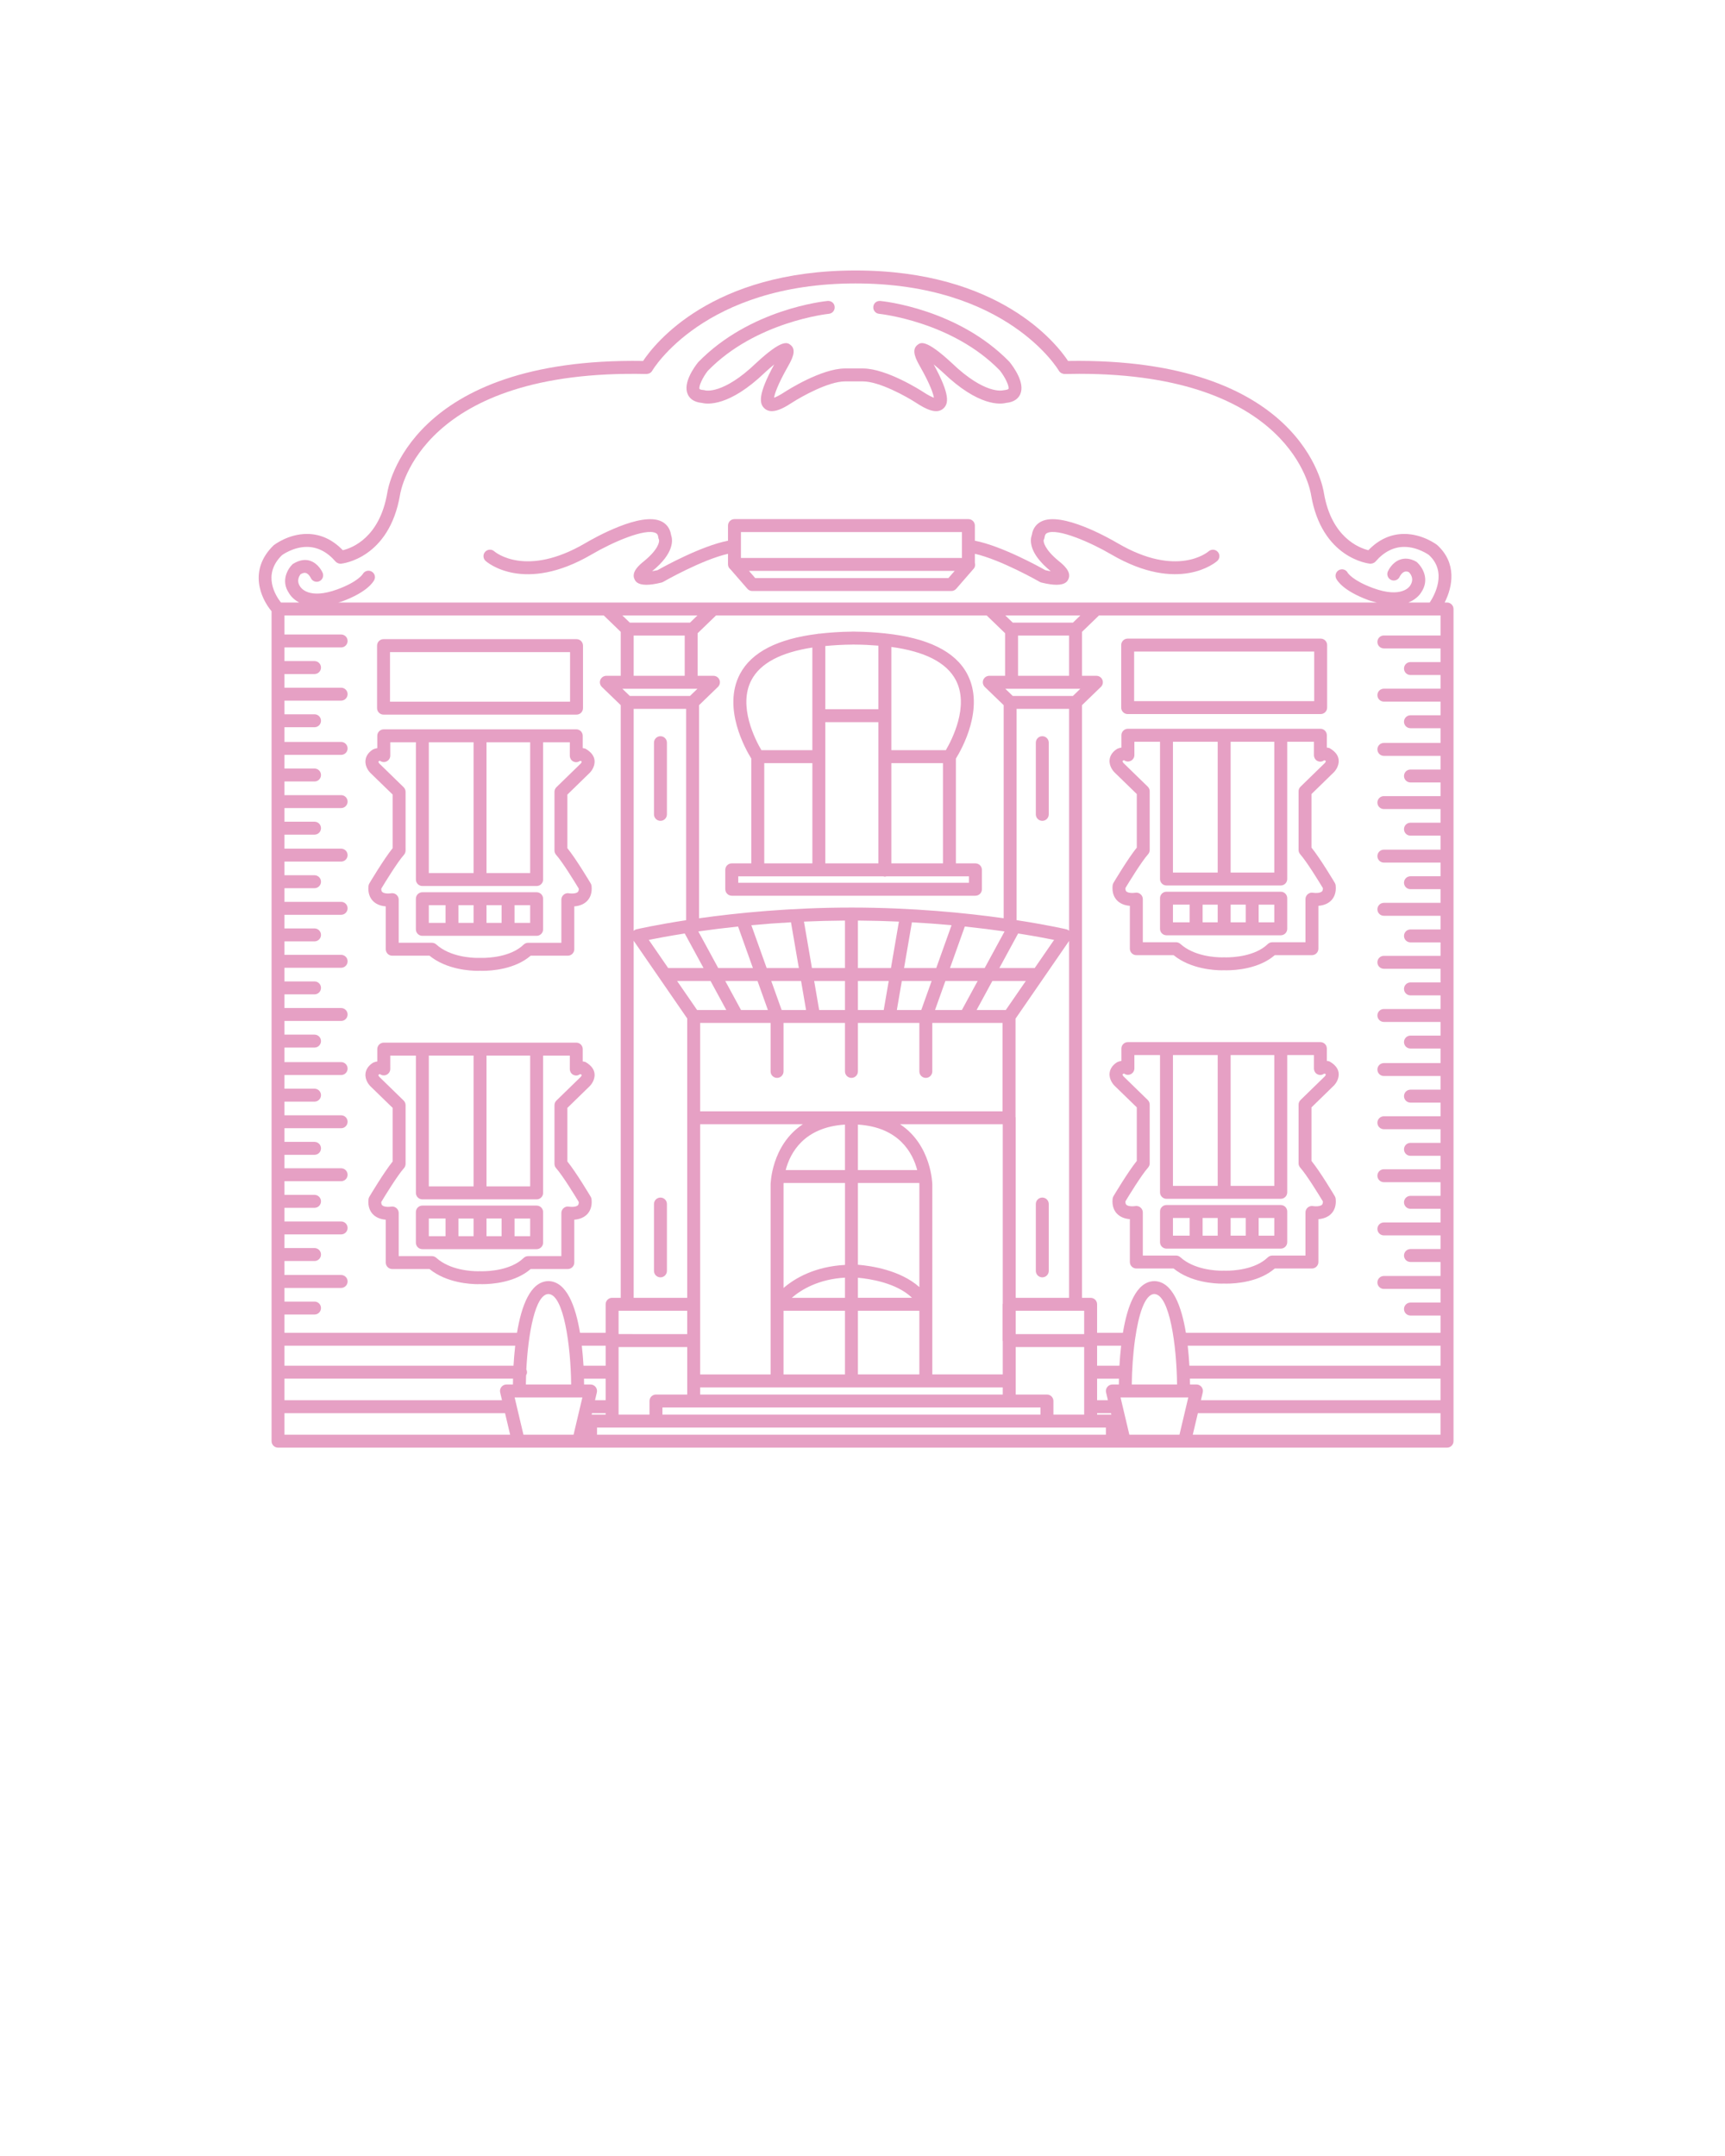 <svg xmlns="http://www.w3.org/2000/svg" xmlns:xlink="http://www.w3.org/1999/xlink" version="1.1" x="0px" y="0px" viewBox="0 0 100 125" fill="rgba(230, 160, 196, 1)" enable-background="new 0 0 100 100" xml:space="preserve"><g><g><path d="M83.884,34.932h-0.136c0.464-0.915,0.726-2.283-0.44-3.339c-0.034-0.025-0.84-0.636-1.9-0.636    c-0.778,0-1.478,0.317-2.082,0.943c-0.533-0.131-2.137-0.736-2.577-3.313c-0.044-0.317-1.279-7.883-14.832-7.659    c-0.653-0.985-3.961-5.246-12.318-5.246s-11.665,4.261-12.318,5.246c-13.529-0.216-14.787,7.342-14.831,7.648    c-0.443,2.6-2.041,3.197-2.577,3.325c-0.604-0.627-1.305-0.944-2.083-0.944c-1.061,0-1.866,0.61-1.934,0.665    c-1.457,1.423-0.758,3.05-0.113,3.816v48.118c0,0.207,0.168,0.375,0.375,0.375h13.932h3.5h0.688h30.25h0.688h3.5h15.211    c0.207,0,0.375-0.168,0.375-0.375v-48.25C84.259,35.1,84.091,34.932,83.884,34.932z M61.068,82.017v-0.79    c0-0.207-0.168-0.375-0.375-0.375h-1.812v-0.79v-1.963h3.969v3.918H61.068z M35.86,82.017v-3.918h3.979v1.963v0.79h-1.812    c-0.207,0-0.375,0.168-0.375,0.375v0.79H35.86z M34.297,82.017l0.021-0.085h0.793v0.085H34.297z M29.36,80.27    c-0.114,0-0.223,0.053-0.294,0.143s-0.098,0.207-0.071,0.318l0.106,0.451h-12.61v-1.25h13.25    c-0.003,0.124-0.005,0.235-0.005,0.338H29.36z M35,35.682l0.984,0.951v2.549h-0.833c-0.153,0-0.29,0.093-0.348,0.234    s-0.022,0.304,0.087,0.41l1.094,1.057v34.361h-0.499c-0.207,0-0.375,0.168-0.375,0.375v1.653h-1.487    c-0.253-1.53-0.771-2.979-1.832-2.997c-1.055,0.019-1.568,1.467-1.82,2.997H16.491v-1.059h1.743c0.207,0,0.375-0.168,0.375-0.375    s-0.168-0.375-0.375-0.375h-1.743v-0.792h3.285c0.207,0,0.375-0.168,0.375-0.375s-0.168-0.375-0.375-0.375h-3.285V73.11h1.743    c0.207,0,0.375-0.168,0.375-0.375s-0.168-0.375-0.375-0.375h-1.743v-0.792h3.285c0.207,0,0.375-0.168,0.375-0.375    s-0.168-0.375-0.375-0.375h-3.285v-0.792h1.743c0.207,0,0.375-0.168,0.375-0.375s-0.168-0.375-0.375-0.375h-1.743v-0.792h3.285    c0.207,0,0.375-0.168,0.375-0.375s-0.168-0.375-0.375-0.375h-3.285v-0.78h1.743c0.207,0,0.375-0.168,0.375-0.375    s-0.168-0.375-0.375-0.375h-1.743v-0.792h3.285c0.207,0,0.375-0.168,0.375-0.375s-0.168-0.375-0.375-0.375h-3.285V63.87h1.743    c0.207,0,0.375-0.168,0.375-0.375s-0.168-0.375-0.375-0.375h-1.743v-0.792h3.285c0.207,0,0.375-0.168,0.375-0.375    s-0.168-0.375-0.375-0.375h-3.285v-0.843h1.743c0.207,0,0.375-0.168,0.375-0.375s-0.168-0.375-0.375-0.375h-1.743v-0.792h3.285    c0.207,0,0.375-0.168,0.375-0.375s-0.168-0.375-0.375-0.375h-3.285v-0.792h1.743c0.207,0,0.375-0.168,0.375-0.375    s-0.168-0.375-0.375-0.375h-1.743v-0.792h3.285c0.207,0,0.375-0.168,0.375-0.375s-0.168-0.375-0.375-0.375h-3.285v-0.78h1.743    c0.207,0,0.375-0.168,0.375-0.375s-0.168-0.375-0.375-0.375h-1.743v-0.792h3.285c0.207,0,0.375-0.168,0.375-0.375    s-0.168-0.375-0.375-0.375h-3.285v-0.792h1.743c0.207,0,0.375-0.168,0.375-0.375s-0.168-0.375-0.375-0.375h-1.743v-0.792h3.285    c0.207,0,0.375-0.168,0.375-0.375s-0.168-0.375-0.375-0.375h-3.285v-0.812h1.743c0.207,0,0.375-0.168,0.375-0.375    s-0.168-0.375-0.375-0.375h-1.743V46.85h3.285c0.207,0,0.375-0.168,0.375-0.375S19.983,46.1,19.776,46.1h-3.285v-0.792h1.743    c0.207,0,0.375-0.168,0.375-0.375s-0.168-0.375-0.375-0.375h-1.743v-0.792h3.285c0.207,0,0.375-0.168,0.375-0.375    s-0.168-0.375-0.375-0.375h-3.285v-0.853h1.743c0.207,0,0.375-0.168,0.375-0.375s-0.168-0.375-0.375-0.375h-1.743v-0.792h3.285    c0.207,0,0.375-0.168,0.375-0.375s-0.168-0.375-0.375-0.375h-3.285v-0.792h1.743c0.207,0,0.375-0.168,0.375-0.375    s-0.168-0.375-0.375-0.375h-1.743v-0.792h3.285c0.207,0,0.375-0.168,0.375-0.375s-0.168-0.375-0.375-0.375h-3.285v-1.105H35z     M57.199,35.682l1.067,1.031v2.469h-0.916c-0.153,0-0.29,0.093-0.348,0.234s-0.022,0.304,0.087,0.41l1.094,1.057v12.355    c-2.22-0.312-5.304-0.619-8.824-0.619c-3.525,0-6.612,0.309-8.833,0.621V40.883l1.094-1.057c0.109-0.106,0.145-0.269,0.087-0.41    s-0.194-0.234-0.348-0.234h-0.916v-2.469l1.067-1.031H57.199z M83.079,35.682h0.43v1.162h-3.285c-0.207,0-0.375,0.168-0.375,0.375    s0.168,0.375,0.375,0.375h3.285v0.792h-1.743c-0.207,0-0.375,0.168-0.375,0.375s0.168,0.375,0.375,0.375h1.743v0.792h-3.285    c-0.207,0-0.375,0.168-0.375,0.375s0.168,0.375,0.375,0.375h3.285v0.792h-1.743c-0.207,0-0.375,0.168-0.375,0.375    s0.168,0.375,0.375,0.375h1.743v0.853h-3.285c-0.207,0-0.375,0.168-0.375,0.375s0.168,0.375,0.375,0.375h3.285v0.792h-1.743    c-0.207,0-0.375,0.168-0.375,0.375s0.168,0.375,0.375,0.375h1.743v0.792h-3.285c-0.207,0-0.375,0.168-0.375,0.375    s0.168,0.375,0.375,0.375h3.285v0.792h-1.743c-0.207,0-0.375,0.168-0.375,0.375s0.168,0.375,0.375,0.375h1.743v0.812h-3.285    c-0.207,0-0.375,0.168-0.375,0.375s0.168,0.375,0.375,0.375h3.285v0.792h-1.743c-0.207,0-0.375,0.168-0.375,0.375    s0.168,0.375,0.375,0.375h1.743v0.792h-3.285c-0.207,0-0.375,0.168-0.375,0.375s0.168,0.375,0.375,0.375h3.285v0.792h-1.743    c-0.207,0-0.375,0.168-0.375,0.375s0.168,0.375,0.375,0.375h1.743v0.78h-3.285c-0.207,0-0.375,0.168-0.375,0.375    s0.168,0.375,0.375,0.375h3.285v0.792h-1.743c-0.207,0-0.375,0.168-0.375,0.375s0.168,0.375,0.375,0.375h1.743V58.5h-3.285    c-0.207,0-0.375,0.168-0.375,0.375s0.168,0.375,0.375,0.375h3.285v0.792h-1.743c-0.207,0-0.375,0.168-0.375,0.375    s0.168,0.375,0.375,0.375h1.743v0.843h-3.285c-0.207,0-0.375,0.168-0.375,0.375s0.168,0.375,0.375,0.375h3.285v0.792h-1.743    c-0.207,0-0.375,0.168-0.375,0.375s0.168,0.375,0.375,0.375h1.743v0.792h-3.285c-0.207,0-0.375,0.168-0.375,0.375    s0.168,0.375,0.375,0.375h3.285v0.792h-1.743c-0.207,0-0.375,0.168-0.375,0.375s0.168,0.375,0.375,0.375h1.743v0.78h-3.285    c-0.207,0-0.375,0.168-0.375,0.375s0.168,0.375,0.375,0.375h3.285v0.792h-1.743c-0.207,0-0.375,0.168-0.375,0.375    s0.168,0.375,0.375,0.375h1.743v0.792h-3.285c-0.207,0-0.375,0.168-0.375,0.375s0.168,0.375,0.375,0.375h3.285v0.792h-1.743    c-0.207,0-0.375,0.168-0.375,0.375s0.168,0.375,0.375,0.375h1.743v0.812h-3.285c-0.207,0-0.375,0.168-0.375,0.375    s0.168,0.375,0.375,0.375h3.285v0.792h-1.743c-0.207,0-0.375,0.168-0.375,0.375s0.168,0.375,0.375,0.375h1.743v1.002H68.748    c-0.253-1.53-0.771-2.979-1.832-2.997c-1.055,0.019-1.568,1.467-1.82,2.997H63.6v-1.653c0-0.207-0.168-0.375-0.375-0.375h-0.499    V40.883l1.094-1.057c0.109-0.106,0.145-0.269,0.087-0.41s-0.194-0.234-0.348-0.234h-0.833v-2.549l0.984-0.951H83.079z     M68.853,78.022h14.656v1.159H68.95C68.931,78.822,68.898,78.427,68.853,78.022z M36.734,36.849h2.959v2.333h-2.959V36.849z     M52.111,53.433l-0.462,2.692h-1.915v-2.753C50.555,53.378,51.349,53.398,52.111,53.433z M59.017,36.849h2.959v2.333h-2.959    V36.849z M45.422,79.687v-3.692h3.562v3.692H45.422z M40.589,79.687v-1.963v-2.104V65.182h5.952    c-1.832,1.211-1.869,3.469-1.869,3.5v11.005H40.589z M40.432,39.932L40,40.349h-3.489l-0.432-0.417h0.28h3.709H40.432z     M36.734,41.099h3.042v12.252c-1.791,0.274-2.855,0.523-2.879,0.528c-0.062,0.015-0.117,0.046-0.163,0.088V41.099z M39.695,54.121    l1.089,2.004h-2.049l-1.124-1.632C38.057,54.402,38.771,54.267,39.695,54.121z M41.191,56.875l0.913,1.682h-1.693l-1.159-1.682    H41.191z M62.199,40.349H58.71l-0.432-0.417h0.363h3.709h0.28L62.199,40.349z M61.976,41.099v12.86    c-0.044-0.037-0.097-0.066-0.154-0.08c-0.023-0.005-1.091-0.255-2.888-0.53v-12.25H61.976z M59.022,54.121    c0.925,0.146,1.64,0.281,2.085,0.372l-1.124,1.632h-2.049L59.022,54.121z M59.467,56.875l-1.159,1.682h-1.693l0.913-1.682H59.467z     M48.984,67.837h-3.437c0.257-0.986,1.049-2.487,3.437-2.635V67.837z M45.422,68.683c0-0.011,0.002-0.048,0.004-0.096h3.559v4.75    c-1.744,0.093-2.907,0.771-3.562,1.337V68.683z M48.984,74.075v1.169h-3.083C46.452,74.767,47.452,74.163,48.984,74.075z     M49.734,74.081c0.708,0.063,2.243,0.299,3.138,1.163h-3.138V74.081z M49.734,73.327v-4.74h3.559    c0.003,0.047,0.004,0.084,0.004,0.095v5.941C52.192,73.636,50.488,73.388,49.734,73.327z M49.734,67.837v-2.635    c2.388,0.147,3.18,1.648,3.437,2.635H49.734z M40.589,59.307h4.083v2.812c0,0.207,0.168,0.375,0.375,0.375    s0.375-0.168,0.375-0.375v-2.812h3.562v2.812c0,0.207,0.168,0.375,0.375,0.375s0.375-0.168,0.375-0.375v-2.812h3.562v2.812    c0,0.207,0.168,0.375,0.375,0.375s0.375-0.168,0.375-0.375v-2.812h4.074v5.125H40.589V59.307z M55.762,58.557h-1.558l0.601-1.682    h1.87L55.762,58.557z M53.407,58.557h-1.416l0.289-1.682h1.728L53.407,58.557z M51.231,58.557h-1.497v-1.682h1.786L51.231,58.557z     M48.984,58.557h-1.497l-0.289-1.682h1.786V58.557z M46.728,58.557h-1.416l-0.601-1.682h1.728L46.728,58.557z M44.515,58.557    h-1.558l-0.913-1.682h1.87L44.515,58.557z M49.734,75.994h3.562v3.692h-3.562V75.994z M52.178,65.182h5.953V75.57    c-0.002,0.017-0.01,0.031-0.01,0.049v2.104c0,0.018,0.008,0.032,0.01,0.048v1.915h-4.084V68.682    C54.047,68.65,54.01,66.393,52.178,65.182z M58.871,64.758v-5.697l3.104-4.506v20.689h-3.095V64.807    C58.881,64.789,58.873,64.774,58.871,64.758z M58.235,54.003l-1.153,2.122h-2.01l0.859-2.407    C56.777,53.807,57.552,53.905,58.235,54.003z M54.275,56.125h-1.866l0.456-2.653c0.806,0.046,1.576,0.103,2.297,0.17    L54.275,56.125z M48.984,56.125h-1.915l-0.462-2.692c0.763-0.034,1.557-0.055,2.377-0.061V56.125z M45.854,53.472l0.456,2.653    h-1.866l-0.887-2.483C44.277,53.574,45.048,53.517,45.854,53.472z M42.787,53.718l0.859,2.407h-2.01l-1.153-2.122    C41.167,53.904,41.94,53.807,42.787,53.718z M36.734,54.542l3.104,4.506v5.759v10.438h-3.104V54.542z M36.359,75.994h3.479v1.354    H35.86v-1.354H36.359z M40.589,80.437h4.458h8.625h4.459v0.415H40.589V80.437z M58.881,75.994h3.47h0.499v1.354h-3.969V75.994z     M63.6,78.022h1.393c-0.046,0.404-0.077,0.8-0.098,1.159H63.6V78.022z M62.199,36.099H58.71l-0.432-0.417h4.353L62.199,36.099z     M40,36.099h-3.489l-0.432-0.417h4.353L40,36.099z M33.728,78.022h1.383v1.159h-1.285C33.806,78.822,33.773,78.427,33.728,78.022z     M16.491,78.022h13.376c-0.046,0.404-0.077,0.8-0.098,1.159H16.491V78.022z M30.498,79.738c0.031-0.055,0.054-0.114,0.054-0.182    c0-0.059-0.016-0.111-0.04-0.161c0.105-2.067,0.514-4.356,1.279-4.37c0.889,0.016,1.298,3.012,1.319,5.244h-2.625    C30.487,80.097,30.492,79.918,30.498,79.738z M33.854,79.932h1.256v1.25h-0.616l0.106-0.451c0.026-0.111,0-0.229-0.071-0.318    s-0.18-0.143-0.294-0.143h-0.376C33.859,80.167,33.857,80.056,33.854,79.932z M38.402,81.602h1.812h18.292h1.812v0.415H38.402    V81.602z M63.6,81.932h0.804l0.021,0.085H63.6V81.932z M64.485,80.27c-0.114,0-0.223,0.053-0.294,0.143s-0.098,0.207-0.071,0.318    l0.106,0.451H63.6v-1.25h1.267c-0.003,0.124-0.005,0.235-0.005,0.338H64.485z M65.799,77.656c0-0.003,0.002-0.006,0.002-0.009    c0-0.001,0-0.001,0-0.001c0.201-1.431,0.566-2.611,1.115-2.621c0.889,0.016,1.298,3.012,1.319,5.244H65.61    C65.618,79.439,65.68,78.505,65.799,77.656z M69.654,80.412c-0.071-0.09-0.18-0.143-0.294-0.143h-0.376    c0-0.103-0.002-0.214-0.005-0.338h14.529v1.25h-13.89l0.106-0.451C69.752,80.619,69.726,80.502,69.654,80.412z M16.345,32.188    c0.006-0.004,0.647-0.48,1.443-0.48c0.615,0,1.175,0.285,1.663,0.847c0.08,0.092,0.212,0.136,0.32,0.127    c0.114-0.012,2.792-0.321,3.418-3.987c0.043-0.294,1.272-7.308,14.286-7.011c0.145-0.007,0.267-0.069,0.335-0.189    c0.028-0.051,3.001-5.062,11.787-5.062s11.759,5.011,11.787,5.062c0.069,0.12,0.21,0.186,0.335,0.189    c0.288-0.007,0.568-0.011,0.846-0.011c12.261,0,13.398,6.734,13.441,7.031c0.625,3.656,3.303,3.966,3.417,3.978    c0.111,0.005,0.24-0.036,0.32-0.127c0.488-0.562,1.048-0.847,1.663-0.847c0.786,0,1.418,0.462,1.421,0.462    c1.08,0.979,0.348,2.321,0.057,2.763H81.65c0.526-0.215,0.731-0.572,0.735-0.582c0.512-0.753,0.092-1.46-0.264-1.774    c-0.397-0.236-0.727-0.208-0.934-0.14c-0.487,0.158-0.708,0.643-0.732,0.697c-0.082,0.189,0.006,0.41,0.196,0.493    c0.188,0.081,0.411-0.006,0.493-0.196c0.019-0.044,0.128-0.233,0.274-0.281c0.033-0.009,0.129-0.042,0.255,0.023    c0.062,0.059,0.354,0.369,0.072,0.785c-0.018,0.031-0.471,0.754-2.149,0.136c-1.187-0.437-1.457-0.872-1.459-0.872    c0,0,0,0,0,0.001c-0.088-0.189-0.314-0.268-0.498-0.18c-0.188,0.088-0.269,0.312-0.18,0.498c0.053,0.114,0.396,0.711,1.877,1.256    c0.173,0.063,0.32,0.094,0.476,0.136H63.559h-6.208H41.359h-6.208H19.608c0.075-0.024,0.138-0.032,0.216-0.062    c1.481-0.545,1.824-1.142,1.877-1.256c0.086-0.182,0.009-0.392-0.169-0.484c-0.183-0.096-0.403-0.021-0.502,0.151    c-0.003,0.005-0.267,0.444-1.466,0.886c-1.681,0.617-2.132-0.106-2.167-0.165c-0.264-0.387,0.028-0.697,0.025-0.708    c0.188-0.111,0.284-0.081,0.316-0.071c0.143,0.044,0.252,0.225,0.279,0.284c0.083,0.189,0.305,0.273,0.491,0.193    c0.19-0.083,0.278-0.304,0.196-0.493c-0.024-0.055-0.245-0.539-0.732-0.697c-0.209-0.067-0.536-0.096-0.995,0.186    c-0.294,0.269-0.714,0.976-0.224,1.691c0.014,0.026,0.178,0.325,0.591,0.545h-1.057C15.986,34.55,15.187,33.322,16.345,32.188z     M16.491,81.932h12.787l0.296,1.25H16.491V81.932z M30.345,83.182l-0.511-2.162h0.276h3.375h0.276l-0.511,2.162H30.345z     M34.61,83.182v-0.415h3.417h22.666h3.417v0.415H34.61z M65.47,83.182l-0.511-2.162h0.276h3.375h0.276l-0.511,2.162H65.47z     M69.146,83.182l0.296-1.25h14.066v1.25H69.146z"/><path d="M38.287,69.432c-0.207,0-0.375,0.168-0.375,0.375v3.876c0,0.207,0.168,0.375,0.375,0.375s0.375-0.168,0.375-0.375v-3.876    C38.662,69.6,38.494,69.432,38.287,69.432z"/><path d="M38.287,47.591c0.207,0,0.375-0.168,0.375-0.375v-4.157c0-0.207-0.168-0.375-0.375-0.375s-0.375,0.168-0.375,0.375v4.157    C37.912,47.423,38.08,47.591,38.287,47.591z"/><path d="M60.423,74.058c0.207,0,0.375-0.168,0.375-0.375v-3.876c0-0.207-0.168-0.375-0.375-0.375s-0.375,0.168-0.375,0.375v3.876    C60.048,73.89,60.216,74.058,60.423,74.058z"/><path d="M60.423,47.591c0.207,0,0.375-0.168,0.375-0.375v-4.157c0-0.207-0.168-0.375-0.375-0.375s-0.375,0.168-0.375,0.375v4.157    C60.048,47.423,60.216,47.591,60.423,47.591z"/><path d="M42.422,51.932h14.125c0.207,0,0.375-0.168,0.375-0.375v-1.125c0-0.207-0.168-0.375-0.375-0.375h-1.132v-6.077    c0.325-0.523,1.697-2.934,0.655-4.905c-0.692-1.311-2.296-2.091-4.745-2.35c-0.01-0.001-0.019-0.006-0.028-0.006    c-0.003,0-0.006,0.002-0.008,0.002c-0.527-0.055-1.079-0.094-1.685-0.099c-0.017-0.002-0.033-0.003-0.05-0.003h-0.14    c-0.017,0-0.033,0.001-0.05,0.003c-0.68,0.006-1.296,0.052-1.877,0.119c-0.007,0-0.013-0.004-0.02-0.004    c-0.023,0-0.045,0.01-0.067,0.014c-2.312,0.284-3.832,1.057-4.502,2.323c-1.042,1.972,0.33,4.382,0.655,4.905v6.077h-1.133    c-0.207,0-0.375,0.168-0.375,0.375v1.125C42.047,51.764,42.215,51.932,42.422,51.932z M47.844,50.057v-8.188h3.078v8.188H47.844z     M51.672,44.244h2.993v5.812h-2.993V44.244z M55.405,39.423c0.803,1.515-0.237,3.498-0.575,4.071h-3.158v-5.985    C53.616,37.771,54.87,38.412,55.405,39.423z M49.417,37.372c0.03,0,0.061-0.003,0.093-0.003c0.015,0.002,0.028,0.003,0.043,0.003    c0.488,0.003,0.938,0.027,1.369,0.062v3.685h-3.078v-3.664C48.334,37.408,48.85,37.376,49.417,37.372z M43.564,39.423    c0.516-0.974,1.705-1.6,3.529-1.88v5.951H44.14C43.802,42.921,42.762,40.938,43.564,39.423z M44.305,44.244h2.789v5.812h-2.789    V44.244z M42.797,50.807h1.133h7.275c0.03,0.008,0.06,0.019,0.092,0.019s0.062-0.011,0.092-0.019h3.651h1.132v0.375H42.797V50.807    z"/><path d="M22.234,41.432h11.188c0.207,0,0.375-0.168,0.375-0.375v-3.625c0-0.207-0.168-0.375-0.375-0.375H22.234    c-0.207,0-0.375,0.168-0.375,0.375v3.625C21.859,41.264,22.027,41.432,22.234,41.432z M22.609,37.807h10.438v2.875H22.609V37.807z    "/><path d="M22.764,46.068v3.105c-0.503,0.62-1.315,1.983-1.352,2.045c-0.028,0.047-0.046,0.1-0.051,0.154    c-0.043,0.431,0.104,0.694,0.236,0.84c0.178,0.197,0.44,0.312,0.766,0.337v2.485c0,0.207,0.168,0.375,0.375,0.375h2.16    c0.994,0.812,2.389,0.878,2.804,0.878l0.106-0.004l0.149,0.004c0.55,0,1.89-0.089,2.807-0.878h2.153    c0.207,0,0.375-0.168,0.375-0.375V52.55c0.325-0.025,0.588-0.14,0.766-0.337c0.132-0.146,0.279-0.409,0.236-0.84    c-0.005-0.055-0.022-0.107-0.051-0.154c-0.036-0.062-0.849-1.425-1.352-2.045v-3.105l1.301-1.267    c0.033-0.033,0.318-0.331,0.273-0.726c-0.02-0.175-0.112-0.426-0.521-0.667c-0.017-0.006-0.077-0.024-0.163-0.036l0.001-0.713    c0-0.1-0.039-0.194-0.109-0.265s-0.166-0.11-0.266-0.11h-2.299h-6.625h-2.236c-0.1,0-0.195,0.04-0.266,0.11    s-0.109,0.165-0.109,0.265l0.001,0.714c-0.093,0.015-0.174,0.042-0.245,0.073c-0.327,0.203-0.42,0.454-0.439,0.629    c-0.045,0.395,0.24,0.692,0.276,0.729L22.764,46.068z M30.734,43.035v7.584h-2.531v-7.584H30.734z M27.453,43.035v7.584h-2.594    v-7.584H27.453z M22.021,44.104c0.115,0.086,0.267,0.103,0.395,0.038c0.128-0.062,0.209-0.193,0.209-0.336l-0.001-0.771h1.486    v7.959c0,0.207,0.168,0.375,0.375,0.375h6.625c0.207,0,0.375-0.168,0.375-0.375v-7.959h1.549l-0.001,0.771    c0,0.143,0.071,0.278,0.199,0.342c0.126,0.063,0.271,0.055,0.385-0.033c0,0,0.037,0.003,0.066,0.006    c0.031,0.025,0.039,0.04,0.039,0.04c0.001,0.021-0.028,0.078-0.055,0.106l-1.411,1.374c-0.072,0.07-0.113,0.167-0.113,0.269v3.401    c0,0.092,0.034,0.181,0.095,0.25c0.383,0.429,1.123,1.643,1.315,1.962c0,0.07-0.011,0.144-0.05,0.187    c-0.054,0.059-0.183,0.095-0.345,0.095c-0.092,0-0.161-0.012-0.17-0.013c-0.111-0.023-0.224,0.008-0.31,0.079    s-0.136,0.178-0.136,0.289v2.5h-1.924c-0.098,0-0.191,0.038-0.261,0.105c-0.739,0.717-2.023,0.772-2.4,0.772l-0.149-0.002    l-0.106,0.002c-0.363,0-1.613-0.057-2.413-0.781c-0.069-0.062-0.159-0.097-0.252-0.097h-1.924v-2.5    c0-0.111-0.05-0.216-0.136-0.287c-0.083-0.071-0.192-0.1-0.308-0.082c-0.011,0.002-0.08,0.014-0.172,0.014    c-0.162,0-0.291-0.036-0.345-0.095c-0.039-0.043-0.05-0.116-0.05-0.187c0.192-0.319,0.933-1.533,1.315-1.962    c0.061-0.069,0.095-0.158,0.095-0.25V45.91c0-0.102-0.041-0.198-0.113-0.269l-1.404-1.367c-0.033-0.036-0.062-0.093-0.062-0.11    C21.934,44.164,21.947,44.132,22.021,44.104z"/><path d="M24.484,54.257h6.625c0.207,0,0.375-0.168,0.375-0.375v-1.776c0-0.207-0.168-0.375-0.375-0.375h-6.625    c-0.207,0-0.375,0.168-0.375,0.375v1.776C24.109,54.089,24.277,54.257,24.484,54.257z M27.453,53.507h-0.875V52.48h0.875V53.507z     M28.203,52.48h0.875v1.026h-0.875V52.48z M30.734,53.507h-0.906V52.48h0.906V53.507z M24.859,52.48h0.969v1.026h-0.969V52.48z"/><path d="M22.764,64.234v3.105c-0.503,0.62-1.315,1.983-1.352,2.045c-0.028,0.047-0.046,0.1-0.051,0.154    c-0.043,0.431,0.104,0.694,0.236,0.84c0.178,0.197,0.44,0.312,0.766,0.337v2.485c0,0.207,0.168,0.375,0.375,0.375h2.16    c0.994,0.812,2.389,0.878,2.804,0.878l0.106-0.004l0.149,0.004c0.55,0,1.89-0.089,2.807-0.878h2.153    c0.207,0,0.375-0.168,0.375-0.375v-2.485c0.325-0.025,0.588-0.14,0.766-0.337c0.132-0.146,0.279-0.409,0.236-0.84    c-0.005-0.055-0.022-0.107-0.051-0.154c-0.036-0.062-0.849-1.425-1.352-2.045v-3.105l1.301-1.267    c0.033-0.033,0.318-0.331,0.273-0.726c-0.02-0.175-0.112-0.426-0.521-0.667c-0.017-0.006-0.077-0.024-0.163-0.036l0.001-0.713    c0-0.1-0.039-0.194-0.109-0.265s-0.166-0.11-0.266-0.11h-2.299h-6.625h-2.236c-0.1,0-0.195,0.04-0.266,0.11    s-0.109,0.165-0.109,0.265l0.001,0.714c-0.093,0.015-0.174,0.042-0.245,0.073c-0.327,0.203-0.42,0.454-0.439,0.629    c-0.045,0.395,0.24,0.692,0.276,0.729L22.764,64.234z M30.734,61.201v7.584h-2.531v-7.584H30.734z M27.453,61.201v7.584h-2.594    v-7.584H27.453z M22.021,62.271c0.115,0.087,0.267,0.102,0.395,0.038c0.128-0.062,0.209-0.193,0.209-0.336l-0.001-0.771h1.486    v7.959c0,0.207,0.168,0.375,0.375,0.375h6.625c0.207,0,0.375-0.168,0.375-0.375v-7.959h1.549l-0.001,0.771    c0,0.143,0.071,0.278,0.199,0.342c0.126,0.063,0.271,0.055,0.385-0.033c0,0,0.037,0.003,0.066,0.006    c0.031,0.025,0.039,0.04,0.039,0.04c0.001,0.021-0.028,0.078-0.055,0.106l-1.411,1.374c-0.072,0.07-0.113,0.167-0.113,0.269v3.401    c0,0.092,0.034,0.181,0.095,0.25c0.383,0.429,1.123,1.643,1.315,1.962c0,0.07-0.011,0.144-0.05,0.187    c-0.054,0.059-0.183,0.095-0.345,0.095c-0.092,0-0.161-0.012-0.17-0.013c-0.111-0.024-0.224,0.009-0.31,0.079    c-0.086,0.071-0.136,0.178-0.136,0.289v2.5h-1.924c-0.098,0-0.191,0.038-0.261,0.105c-0.739,0.717-2.023,0.772-2.4,0.772    l-0.149-0.002l-0.106,0.002c-0.363,0-1.613-0.057-2.413-0.781c-0.069-0.062-0.159-0.097-0.252-0.097h-1.924v-2.5    c0-0.111-0.05-0.216-0.136-0.287c-0.083-0.071-0.192-0.1-0.308-0.082c-0.011,0.002-0.08,0.014-0.172,0.014    c-0.162,0-0.291-0.036-0.345-0.095c-0.039-0.043-0.05-0.116-0.05-0.187c0.192-0.319,0.933-1.533,1.315-1.962    c0.061-0.069,0.095-0.158,0.095-0.25v-3.401c0-0.102-0.041-0.198-0.113-0.269l-1.404-1.367c-0.033-0.036-0.062-0.093-0.062-0.11    C21.934,62.33,21.947,62.298,22.021,62.271z"/><path d="M24.484,72.423h6.625c0.207,0,0.375-0.168,0.375-0.375v-1.776c0-0.207-0.168-0.375-0.375-0.375h-6.625    c-0.207,0-0.375,0.168-0.375,0.375v1.776C24.109,72.255,24.277,72.423,24.484,72.423z M27.453,71.673h-0.875v-1.026h0.875V71.673z     M28.203,70.646h0.875v1.026h-0.875V70.646z M30.734,71.673h-0.906v-1.026h0.906V71.673z M24.859,70.646h0.969v1.026h-0.969    V70.646z"/><path d="M65.372,41.4H76.56c0.207,0,0.375-0.168,0.375-0.375V37.4c0-0.207-0.168-0.375-0.375-0.375H65.372    c-0.207,0-0.375,0.168-0.375,0.375v3.625C64.997,41.232,65.165,41.4,65.372,41.4z M65.747,37.775h10.438v2.875H65.747V37.775z"/><path d="M65.901,46.037v3.105c-0.503,0.62-1.315,1.983-1.352,2.045c-0.028,0.047-0.046,0.1-0.051,0.154    c-0.043,0.431,0.104,0.694,0.236,0.84c0.178,0.197,0.44,0.312,0.766,0.337v2.485c0,0.207,0.168,0.375,0.375,0.375h2.16    c0.994,0.812,2.389,0.878,2.804,0.878l0.106-0.004l0.149,0.004c0.55,0,1.89-0.089,2.807-0.878h2.153    c0.207,0,0.375-0.168,0.375-0.375v-2.485c0.325-0.025,0.588-0.14,0.766-0.337c0.132-0.146,0.279-0.409,0.236-0.84    c-0.005-0.055-0.022-0.107-0.051-0.154c-0.036-0.062-0.849-1.425-1.352-2.045v-3.105l1.301-1.267    c0.033-0.033,0.318-0.331,0.273-0.726c-0.02-0.175-0.112-0.426-0.521-0.667c-0.017-0.006-0.077-0.024-0.163-0.036l0.001-0.713    c0-0.1-0.039-0.194-0.109-0.265s-0.166-0.11-0.266-0.11h-2.299h-6.625h-2.236c-0.1,0-0.195,0.04-0.266,0.11    s-0.109,0.165-0.109,0.265l0.001,0.714c-0.093,0.015-0.174,0.042-0.245,0.073c-0.327,0.203-0.42,0.454-0.439,0.629    c-0.045,0.395,0.24,0.692,0.276,0.729L65.901,46.037z M73.872,43.004v7.584h-2.531v-7.584H73.872z M70.591,43.004v7.584h-2.594    v-7.584H70.591z M65.158,44.073c0.114,0.086,0.267,0.102,0.395,0.038c0.128-0.062,0.209-0.193,0.209-0.336l-0.001-0.771h1.486    v7.959c0,0.207,0.168,0.375,0.375,0.375h6.625c0.207,0,0.375-0.168,0.375-0.375v-7.959h1.549l-0.001,0.771    c0,0.143,0.071,0.278,0.199,0.342c0.126,0.063,0.271,0.055,0.385-0.033c0,0,0.037,0.003,0.066,0.006    c0.031,0.025,0.039,0.04,0.039,0.04c0.001,0.021-0.028,0.078-0.055,0.106l-1.411,1.374c-0.072,0.07-0.113,0.167-0.113,0.269v3.401    c0,0.092,0.034,0.181,0.095,0.25c0.383,0.429,1.123,1.643,1.315,1.962c0,0.07-0.011,0.144-0.05,0.187    c-0.054,0.059-0.183,0.095-0.345,0.095c-0.092,0-0.161-0.012-0.17-0.013c-0.11-0.024-0.223,0.008-0.31,0.079    c-0.086,0.071-0.136,0.178-0.136,0.289v2.5h-1.924c-0.098,0-0.191,0.038-0.261,0.105c-0.739,0.717-2.023,0.772-2.4,0.772    l-0.149-0.002l-0.106,0.002c-0.363,0-1.613-0.057-2.413-0.781c-0.069-0.062-0.159-0.097-0.252-0.097h-1.924v-2.5    c0-0.111-0.05-0.216-0.136-0.287c-0.084-0.071-0.191-0.101-0.308-0.082c-0.011,0.002-0.08,0.014-0.172,0.014    c-0.162,0-0.291-0.036-0.345-0.095c-0.039-0.043-0.05-0.116-0.05-0.187c0.192-0.319,0.933-1.533,1.315-1.962    c0.061-0.069,0.095-0.158,0.095-0.25v-3.401c0-0.102-0.041-0.198-0.113-0.269l-1.404-1.367c-0.033-0.036-0.062-0.093-0.062-0.11    C65.071,44.133,65.085,44.101,65.158,44.073z"/><path d="M67.622,54.226h6.625c0.207,0,0.375-0.168,0.375-0.375v-1.776c0-0.207-0.168-0.375-0.375-0.375h-6.625    c-0.207,0-0.375,0.168-0.375,0.375v1.776C67.247,54.058,67.415,54.226,67.622,54.226z M70.591,53.476h-0.875v-1.026h0.875V53.476z     M71.341,52.449h0.875v1.026h-0.875V52.449z M73.872,53.476h-0.906v-1.026h0.906V53.476z M67.997,52.449h0.969v1.026h-0.969    V52.449z"/><path d="M65.901,64.203v3.105c-0.503,0.62-1.315,1.983-1.352,2.045c-0.028,0.047-0.046,0.1-0.051,0.154    c-0.043,0.431,0.104,0.694,0.236,0.84c0.178,0.197,0.44,0.312,0.766,0.337v2.485c0,0.207,0.168,0.375,0.375,0.375h2.16    c0.994,0.812,2.389,0.878,2.804,0.878l0.106-0.004l0.149,0.004c0.55,0,1.89-0.089,2.807-0.878h2.153    c0.207,0,0.375-0.168,0.375-0.375v-2.485c0.325-0.025,0.588-0.14,0.766-0.337c0.132-0.146,0.279-0.409,0.236-0.84    c-0.005-0.055-0.022-0.107-0.051-0.154c-0.036-0.062-0.849-1.425-1.352-2.045v-3.105l1.301-1.267    c0.033-0.033,0.318-0.331,0.273-0.726c-0.02-0.175-0.112-0.426-0.521-0.667c-0.017-0.006-0.077-0.024-0.163-0.036l0.001-0.713    c0-0.1-0.039-0.194-0.109-0.265s-0.166-0.11-0.266-0.11h-2.299h-6.625h-2.236c-0.1,0-0.195,0.04-0.266,0.11    s-0.109,0.165-0.109,0.265l0.001,0.714c-0.093,0.015-0.174,0.042-0.245,0.073c-0.327,0.203-0.42,0.454-0.439,0.629    c-0.045,0.395,0.24,0.692,0.276,0.729L65.901,64.203z M73.872,61.17v7.584h-2.531V61.17H73.872z M70.591,61.17v7.584h-2.594V61.17    H70.591z M65.158,62.239c0.114,0.086,0.267,0.103,0.395,0.038c0.128-0.062,0.209-0.193,0.209-0.336l-0.001-0.771h1.486v7.959    c0,0.207,0.168,0.375,0.375,0.375h6.625c0.207,0,0.375-0.168,0.375-0.375V61.17h1.549l-0.001,0.771    c0,0.143,0.071,0.278,0.199,0.342c0.126,0.063,0.271,0.055,0.385-0.033c0,0,0.037,0.003,0.066,0.006    c0.031,0.025,0.039,0.04,0.039,0.04c0.001,0.021-0.028,0.078-0.055,0.106l-1.411,1.374c-0.072,0.07-0.113,0.167-0.113,0.269v3.401    c0,0.092,0.034,0.181,0.095,0.25c0.383,0.429,1.123,1.643,1.315,1.962c0,0.07-0.011,0.144-0.05,0.187    c-0.054,0.059-0.183,0.095-0.345,0.095c-0.092,0-0.161-0.012-0.17-0.013c-0.11-0.023-0.223,0.008-0.31,0.079    c-0.086,0.071-0.136,0.178-0.136,0.289v2.5h-1.924c-0.098,0-0.191,0.038-0.261,0.105c-0.739,0.717-2.023,0.772-2.4,0.772    l-0.149-0.002l-0.106,0.002c-0.363,0-1.613-0.057-2.413-0.781c-0.069-0.062-0.159-0.097-0.252-0.097h-1.924v-2.5    c0-0.111-0.05-0.216-0.136-0.287c-0.084-0.071-0.191-0.101-0.308-0.082c-0.011,0.002-0.08,0.014-0.172,0.014    c-0.162,0-0.291-0.036-0.345-0.095c-0.039-0.043-0.05-0.116-0.05-0.187c0.192-0.319,0.933-1.533,1.315-1.962    c0.061-0.069,0.095-0.158,0.095-0.25v-3.401c0-0.102-0.041-0.198-0.113-0.269l-1.404-1.367c-0.033-0.036-0.062-0.093-0.062-0.11    C65.071,62.299,65.085,62.267,65.158,62.239z"/><path d="M67.622,72.392h6.625c0.207,0,0.375-0.168,0.375-0.375V70.24c0-0.207-0.168-0.375-0.375-0.375h-6.625    c-0.207,0-0.375,0.168-0.375,0.375v1.776C67.247,72.224,67.415,72.392,67.622,72.392z M70.591,71.642h-0.875v-1.026h0.875V71.642z     M71.341,70.615h0.875v1.026h-0.875V70.615z M73.872,71.642h-0.906v-1.026h0.906V71.642z M67.997,70.615h0.969v1.026h-0.969    V70.615z"/><path d="M34.287,32.152c1.186-0.7,3.131-1.554,3.731-1.245c0.065,0.032,0.128,0.086,0.146,0.254    c0.006,0.052,0.01,0.076,0.036,0.121c0.042,0.118-0.031,0.573-0.869,1.255c-0.247,0.201-0.761,0.618-0.543,1.055    c0.049,0.099,0.156,0.313,0.683,0.313c0.214,0,0.497-0.036,0.874-0.129c0.034-0.009,0.067-0.021,0.098-0.039    c0.024-0.015,2.247-1.287,3.76-1.628v0.614c0,0.12,0.061,0.223,0.148,0.291l0.976,1.122c0.071,0.082,0.175,0.129,0.283,0.129    h11.541c0.108,0,0.212-0.047,0.283-0.129l1.015-1.167c0.083-0.096,0.099-0.223,0.066-0.341v-0.52    c1.512,0.342,3.735,1.613,3.76,1.628c0.03,0.018,0.063,0.03,0.098,0.039c0.377,0.093,0.66,0.129,0.874,0.129    c0.526,0,0.634-0.215,0.683-0.313c0.218-0.437-0.296-0.854-0.543-1.055c-0.838-0.682-0.911-1.137-0.882-1.229    c0.026-0.045,0.043-0.096,0.049-0.147c0.019-0.168,0.081-0.222,0.146-0.254c0.603-0.305,2.545,0.547,3.733,1.246    c3.912,2.276,6.044,0.451,6.132,0.372c0.154-0.137,0.168-0.371,0.032-0.526c-0.135-0.153-0.371-0.171-0.528-0.036    c-0.072,0.064-1.842,1.532-5.257-0.457c-0.536-0.316-3.274-1.863-4.448-1.27c-0.215,0.107-0.48,0.331-0.549,0.786    c-0.096,0.263-0.21,1.033,1.099,2.097c-0.102-0.015-0.209-0.035-0.312-0.06c-0.363-0.206-2.547-1.411-4.087-1.708v-0.878    c0-0.207-0.168-0.375-0.375-0.375H42.578c-0.207,0-0.375,0.168-0.375,0.375v0.878c-1.54,0.297-3.725,1.503-4.087,1.708    c-0.103,0.024-0.211,0.045-0.312,0.061c0.001-0.001,0.001-0.001,0.001-0.001c1.309-1.063,1.194-1.834,1.099-2.097    c-0.068-0.455-0.334-0.679-0.549-0.786c-1.179-0.594-3.912,0.953-4.446,1.269c-3.406,1.984-5.176,0.53-5.259,0.458    c-0.152-0.136-0.391-0.12-0.527,0.033c-0.138,0.155-0.124,0.392,0.031,0.529C28.241,32.604,30.373,34.432,34.287,32.152z     M54.98,33.516H43.781l-0.362-0.417h11.924L54.98,33.516z M42.953,30.849h12.812v1.5H42.953V30.849z"/><path d="M40.694,23.36c0.306,0.079,1.575,0.229,3.65-1.763c0.177-0.164,0.363-0.326,0.538-0.468    c-0.975,1.783-0.853,2.28-0.569,2.546c0.124,0.115,0.27,0.163,0.43,0.163c0.359,0,0.789-0.24,1.186-0.501    c0.525-0.34,2.1-1.224,3.056-1.224h1.041c0.954,0,2.529,0.884,3.054,1.223c0.576,0.378,1.216,0.714,1.617,0.339    c0.283-0.266,0.405-0.763-0.569-2.546c0.173,0.141,0.358,0.301,0.533,0.463c2.079,1.995,3.349,1.848,3.655,1.768    c0.52-0.045,0.737-0.298,0.829-0.505c0.29-0.654-0.388-1.582-0.627-1.878c-2.979-3.063-7.3-3.511-7.482-3.528    c-0.225-0.014-0.39,0.13-0.409,0.337c-0.021,0.206,0.131,0.39,0.337,0.409c0.042,0.004,4.234,0.443,6.993,3.278    c0.318,0.399,0.567,0.934,0.503,1.078c-0.004,0.011-0.06,0.053-0.325,0.081c-0.01,0-1.031,0.264-2.959-1.586    c-1.528-1.417-1.812-1.19-1.996-1.044c-0.379,0.299-0.054,0.874,0.161,1.254c0.615,1.089,0.765,1.593,0.798,1.802    c-0.114-0.039-0.316-0.132-0.648-0.35c-0.085-0.056-2.093-1.345-3.464-1.345h-1.041c-1.371,0-3.379,1.289-3.466,1.346    c-0.331,0.217-0.532,0.31-0.646,0.349c0.033-0.209,0.183-0.713,0.798-1.802c0.215-0.38,0.54-0.955,0.161-1.254    c-0.188-0.147-0.473-0.369-2.001,1.049c-1.919,1.842-2.942,1.584-2.942,1.584c-0.033-0.012-0.068-0.019-0.104-0.021    c-0.174-0.011-0.229-0.053-0.233-0.063c-0.064-0.145,0.185-0.679,0.479-1.051c2.783-2.862,6.976-3.302,7.018-3.306    c0.206-0.02,0.357-0.203,0.337-0.409c-0.02-0.207-0.189-0.352-0.409-0.337c-0.183,0.018-4.504,0.465-7.507,3.556    c-0.215,0.269-0.893,1.196-0.603,1.851C39.957,23.062,40.175,23.315,40.694,23.36z"/></g></g></svg>